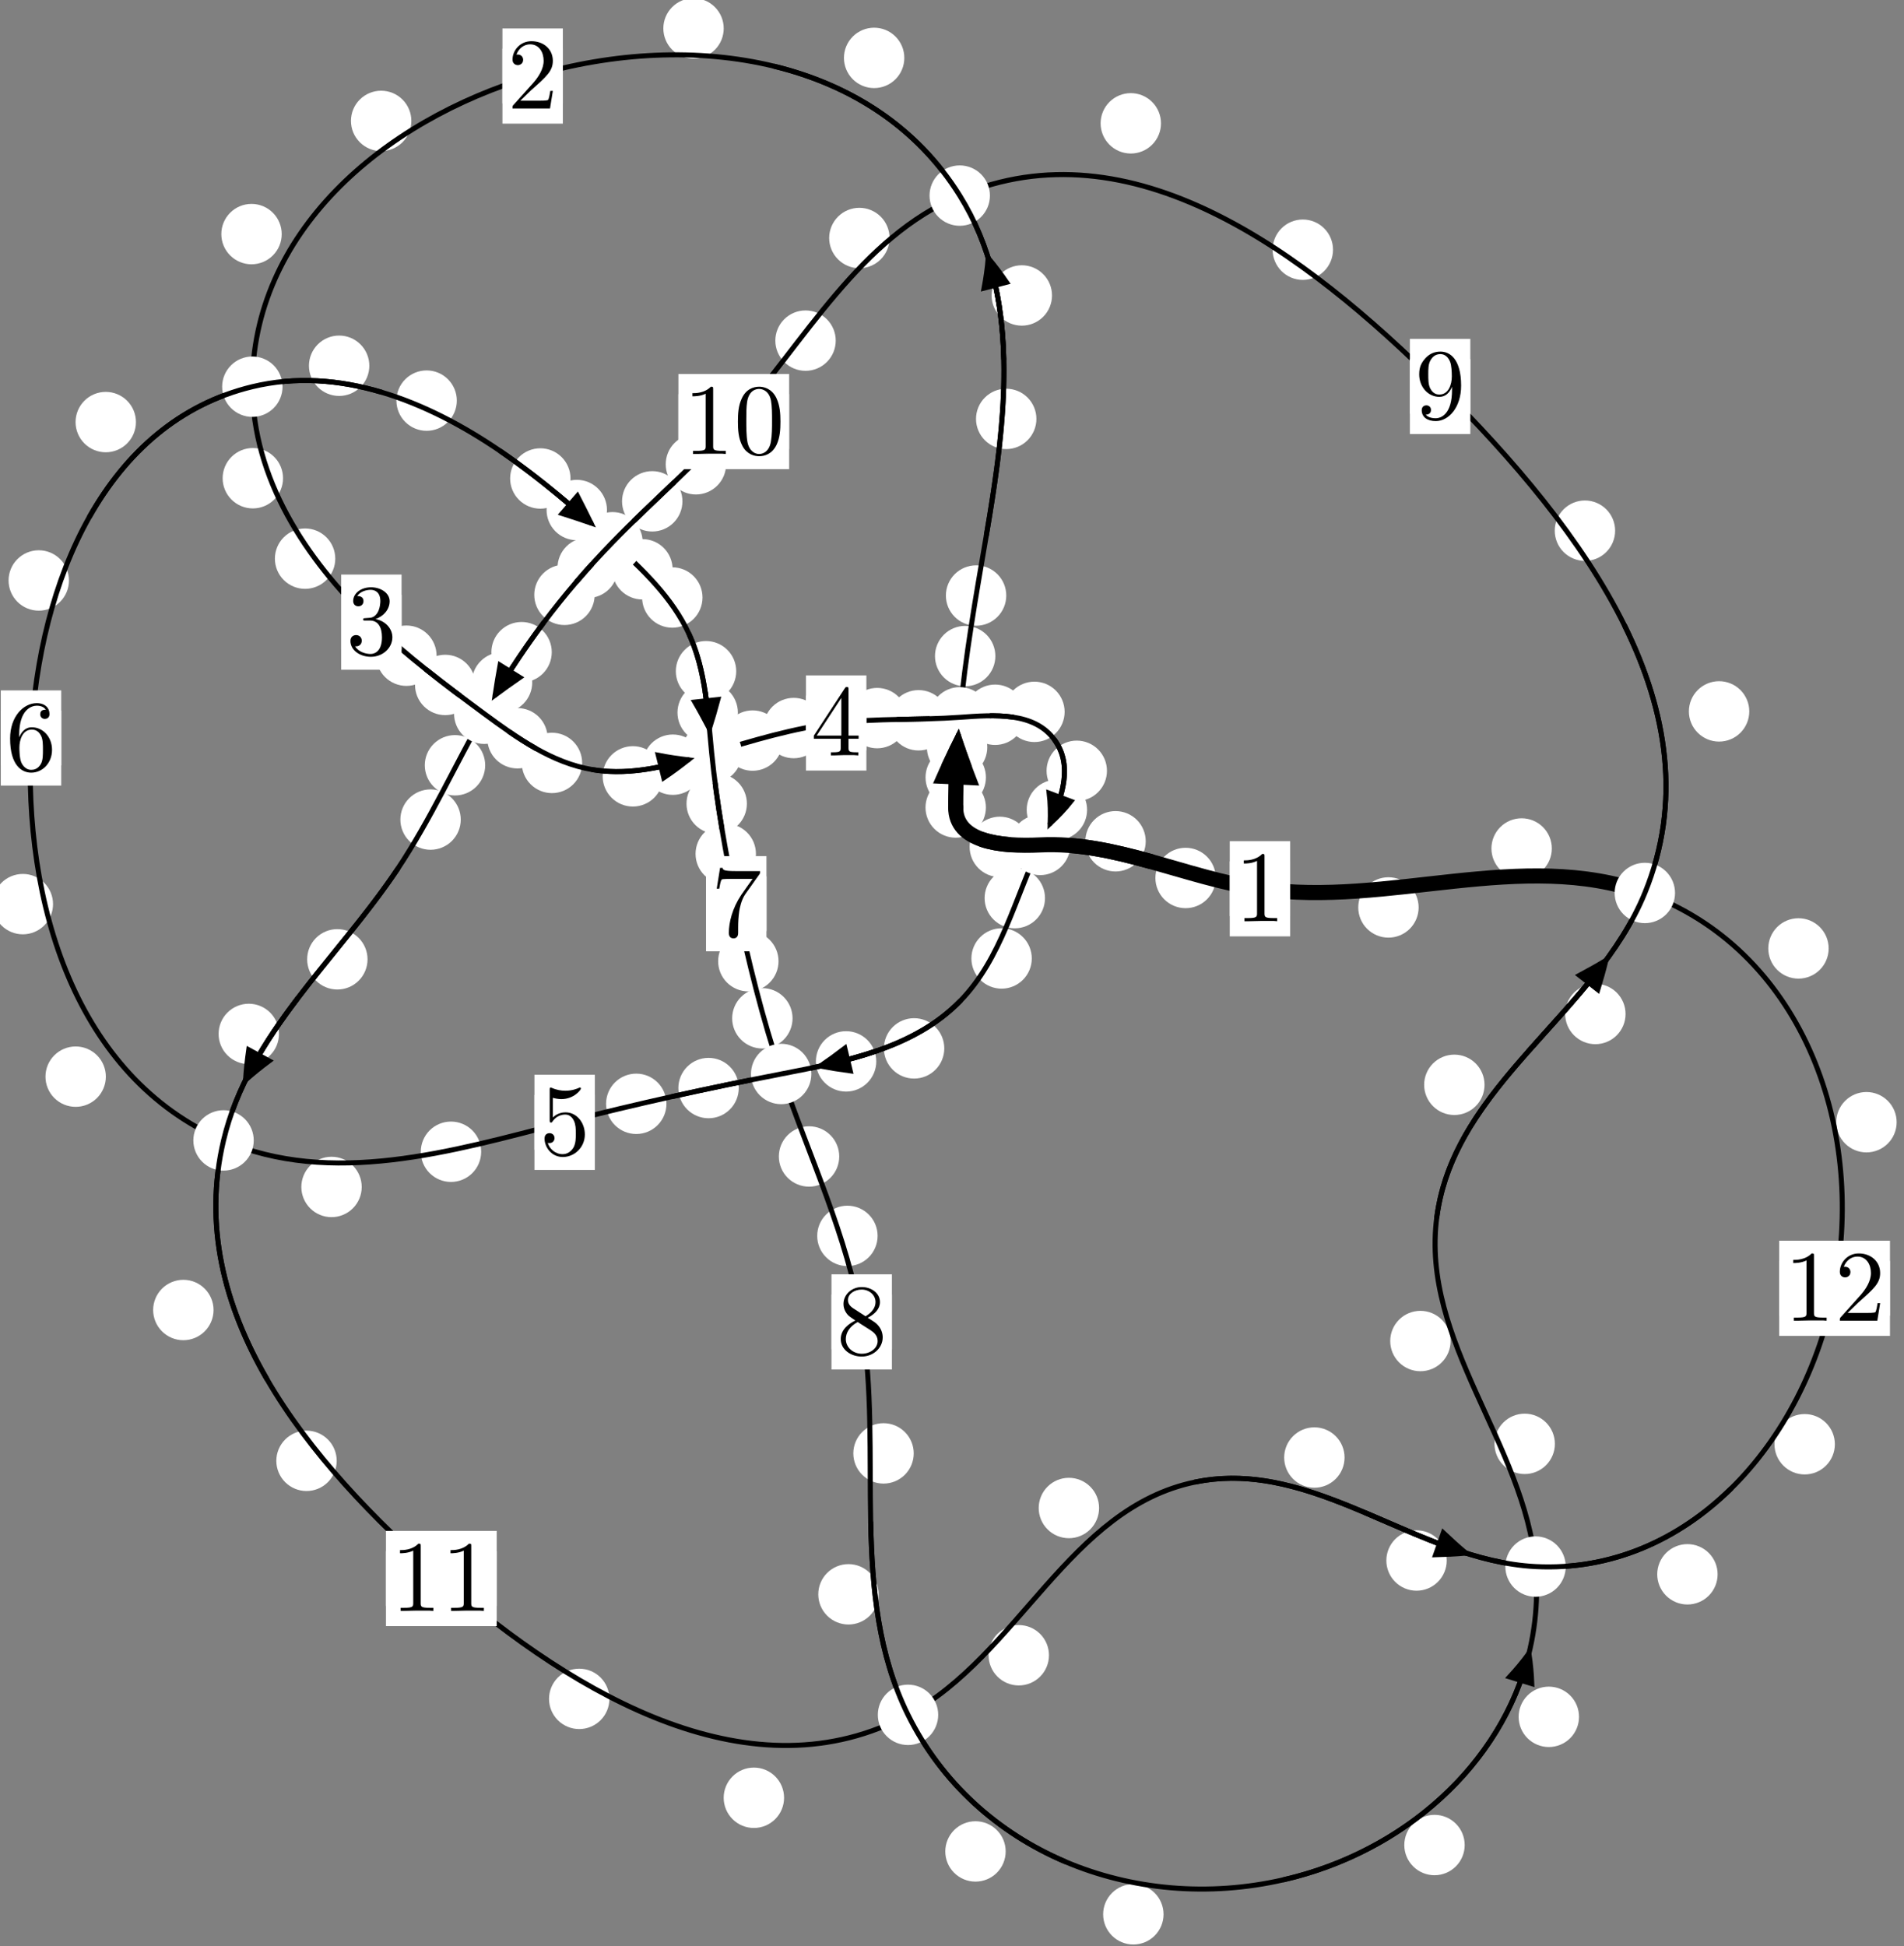 <?xml version="1.0"?>
<!-- Created by MetaPost 1.999 on 2021.07.05:2355 -->
<svg version="1.1" xmlns="http://www.w3.org/2000/svg" xmlns:xlink="http://www.w3.org/1999/xlink" width="188.468" height="192.642" viewBox="0 0 188.468 192.642">
<rect x="0" y="0" width="188.468" height="192.642" fill="#808080" stroke="none"/>
<!-- Original BoundingBox: -95.727478 -121.466568 92.740814 71.175766 -->
  <defs>
    <g transform="scale(0.01,0.01)" id="GLYPHcmr10_48">
      <path style="fill-rule: evenodd;" d="M460 -320C460 -400,455 -480,420 -554C374 -650,292 -666,250 -666C190 -666,117 -640,76 -547C44 -478,39 -400,39 -320C39 -245,43 -155,84 -79C127 2,200 22,249 22C303 22,379 1,423 -94C455 -163,460 -241,460 -320M249 -0C210 -0,151 -25,133 -121C122 -181,122 -273,122 -332C122 -396,122 -462,130 -516C149 -635,224 -644,249 -644C282 -644,348 -626,367 -527C377 -471,377 -395,377 -332C377 -257,377 -189,366 -125C351 -30,294 -0,249 -0"></path>
    </g>
    <g transform="scale(0.01,0.01)" id="GLYPHcmr10_49">
      <path style="fill-rule: evenodd;" d="M294 -640C294 -664,294 -666,271 -666C209 -602,121 -602,89 -602L89 -571C109 -571,168 -571,220 -597L220 -79C220 -43,217 -31,127 -31L95 -31L95 -0L257 -0L130 -3L217 -3L257 -3L297 -3L384 -3L419 -0L419 -31L387 -31C297 -31,294 -42,294 -79"></path>
    </g>
    <g transform="scale(0.01,0.01)" id="GLYPHcmr10_50">
      <path style="fill-rule: evenodd;" d="M127 -77L233 -180C389 -318,449 -372,449 -472C449 -586,359 -666,237 -666C124 -666,50 -574,50 -485C50 -429,100 -429,103 -429C120 -429,155 -441,155 -482C155 -508,137 -534,102 -534C94 -534,92 -534,89 -533C112 -598,166 -635,224 -635C315 -635,358 -554,358 -472C358 -392,308 -313,253 -251L61 -37C50 -26,50 -24,50 -0L421 -0L449 -174L424 -174C419 -144,412 -100,402 -85C395 -77,329 -77,307 -77"></path>
    </g>
    <g transform="scale(0.01,0.01)" id="GLYPHcmr10_51">
      <path style="fill-rule: evenodd;" d="M290 -352C372 -379,430 -449,430 -528C430 -610,342 -666,246 -666C145 -666,69 -606,69 -530C69 -497,91 -478,120 -478C151 -478,171 -500,171 -529C171 -579,124 -579,109 -579C140 -628,206 -641,242 -641C283 -641,338 -619,338 -529C338 -517,336 -459,310 -415C280 -367,246 -364,221 -363C213 -362,189 -360,182 -360C174 -359,167 -358,167 -348C167 -337,174 -337,191 -337L235 -337C317 -337,354 -269,354 -171C354 -35,285 -6,241 -6C198 -6,123 -23,88 -82C123 -77,154 -99,154 -137C154 -173,127 -193,98 -193C74 -193,42 -179,42 -135C42 -44,135 22,244 22C366 22,457 -69,457 -171C457 -253,394 -331,290 -352"></path>
    </g>
    <g transform="scale(0.01,0.01)" id="GLYPHcmr10_52">
      <path style="fill-rule: evenodd;" d="M294 -165L294 -78C294 -42,292 -31,218 -31L197 -31L197 -0L332 -0L238 -3L290 -3L332 -3L374 -3L427 -3L468 -0L468 -31L447 -31C373 -31,371 -42,371 -78L371 -165L471 -165L471 -196L371 -196L371 -651C371 -671,371 -677,355 -677C346 -677,343 -677,335 -665L28 -196L28 -165M300 -196L56 -196L300 -569"></path>
    </g>
    <g transform="scale(0.01,0.01)" id="GLYPHcmr10_53">
      <path style="fill-rule: evenodd;" d="M449 -201C449 -320,367 -420,259 -420C211 -420,168 -404,132 -369L132 -564C152 -558,185 -551,217 -551C340 -551,410 -642,410 -655C410 -661,407 -666,400 -666C399 -666,397 -666,392 -663C372 -654,323 -634,256 -634C216 -634,170 -641,123 -662C115 -665,113 -665,111 -665C101 -665,101 -657,101 -641L101 -345C101 -327,101 -319,115 -319C122 -319,124 -322,128 -328C139 -344,176 -398,257 -398C309 -398,334 -352,342 -334C358 -297,360 -258,360 -208C360 -173,360 -113,336 -71C312 -32,275 -6,229 -6C156 -6,99 -59,82 -118C85 -117,88 -116,99 -116C132 -116,149 -141,149 -165C149 -189,132 -214,99 -214C85 -214,50 -207,50 -161C50 -75,119 22,231 22C347 22,449 -74,449 -201"></path>
    </g>
    <g transform="scale(0.01,0.01)" id="GLYPHcmr10_54">
      <path style="fill-rule: evenodd;" d="M132 -328L132 -352C132 -605,256 -641,307 -641C331 -641,373 -635,395 -601C380 -601,340 -601,340 -556C340 -525,364 -510,386 -510C402 -510,432 -519,432 -558C432 -618,388 -666,305 -666C177 -666,42 -537,42 -316C42 -49,158 22,251 22C362 22,457 -72,457 -204C457 -331,368 -427,257 -427C189 -427,152 -376,132 -328M251 -6C188 -6,158 -66,152 -81C134 -128,134 -208,134 -226C134 -304,166 -404,256 -404C272 -404,318 -404,349 -342C367 -305,367 -254,367 -205C367 -157,367 -107,350 -71C320 -11,274 -6,251 -6"></path>
    </g>
    <g transform="scale(0.01,0.01)" id="GLYPHcmr10_55">
      <path style="fill-rule: evenodd;" d="M476 -609C485 -621,485 -623,485 -644L242 -644C120 -644,118 -657,114 -676L89 -676L56 -470L81 -470C84 -486,93 -549,106 -561C113 -567,191 -567,204 -567L411 -567C400 -551,321 -442,299 -409C209 -274,176 -135,176 -33C176 -23,176 22,222 22C268 22,268 -23,268 -33L268 -84C268 -139,271 -194,279 -248C283 -271,297 -357,341 -419"></path>
    </g>
    <g transform="scale(0.01,0.01)" id="GLYPHcmr10_56">
      <path style="fill-rule: evenodd;" d="M163 -457C117 -487,113 -521,113 -538C113 -599,178 -641,249 -641C322 -641,386 -589,386 -517C386 -460,347 -412,287 -377M309 -362C381 -399,430 -451,430 -517C430 -609,341 -666,250 -666C150 -666,69 -592,69 -499C69 -481,71 -436,113 -389C124 -377,161 -352,186 -335C128 -306,42 -250,42 -151C42 -45,144 22,249 22C362 22,457 -61,457 -168C457 -204,446 -249,408 -291C389 -312,373 -322,309 -362M209 -320L332 -242C360 -223,407 -193,407 -132C407 -58,332 -6,250 -6C164 -6,92 -68,92 -151C92 -209,124 -273,209 -320"></path>
    </g>
    <g transform="scale(0.01,0.01)" id="GLYPHcmr10_57">
      <path style="fill-rule: evenodd;" d="M367 -318L367 -286C367 -52,263 -6,205 -6C188 -6,134 -8,107 -42C151 -42,159 -71,159 -88C159 -119,135 -134,113 -134C97 -134,67 -125,67 -86C67 -19,121 22,206 22C335 22,457 -114,457 -329C457 -598,342 -666,253 -666C198 -666,149 -648,106 -603C65 -558,42 -516,42 -441C42 -316,130 -218,242 -218C303 -218,344 -260,367 -318M243 -241C227 -241,181 -241,150 -304C132 -341,132 -391,132 -440C132 -494,132 -541,153 -578C180 -628,218 -641,253 -641C299 -641,332 -607,349 -562C361 -530,365 -467,365 -421C365 -338,331 -241,243 -241"></path>
    </g>
  </defs>
  <path d="M97.592 76.947C97.592 76.154,97.277 75.394,96.717 74.834C96.156 74.273,95.396 73.958,94.603 73.958C93.811 73.958,93.05 74.273,92.49 74.834C91.929 75.394,91.615 76.154,91.615 76.947C91.615 77.74,91.929 78.5,92.49 79.06C93.05 79.621,93.811 79.936,94.603 79.936C95.396 79.936,96.156 79.621,96.717 79.06C97.277 78.5,97.592 77.74,97.592 76.947Z" style="fill: rgb(100%,100%,100%);stroke: none;"></path>
  <path d="M97.59 79.927C97.59 79.134,97.275 78.374,96.714 77.814C96.154 77.253,95.394 76.938,94.601 76.938C93.808 76.938,93.048 77.253,92.488 77.814C91.927 78.374,91.612 79.134,91.612 79.927C91.612 80.72,91.927 81.48,92.488 82.04C93.048 82.601,93.808 82.916,94.601 82.916C95.394 82.916,96.154 82.601,96.714 82.04C97.275 81.48,97.59 80.72,97.59 79.927Z" style="fill: rgb(100%,100%,100%);stroke: none;"></path>
  <path d="M98.527 64.94C98.527 64.147,98.212 63.387,97.652 62.826C97.091 62.266,96.331 61.951,95.538 61.951C94.746 61.951,93.985 62.266,93.425 62.826C92.864 63.387,92.549 64.147,92.549 64.94C92.549 65.732,92.864 66.492,93.425 67.053C93.985 67.613,94.746 67.928,95.538 67.928C96.331 67.928,97.091 67.613,97.652 67.053C98.212 66.492,98.527 65.732,98.527 64.94Z" style="fill: rgb(100%,100%,100%);stroke: none;"></path>
  <path d="M97.725 73.968C97.725 73.176,97.41 72.416,96.85 71.855C96.289 71.295,95.529 70.98,94.736 70.98C93.944 70.98,93.184 71.295,92.623 71.855C92.063 72.416,91.748 73.176,91.748 73.968C91.748 74.761,92.063 75.521,92.623 76.082C93.184 76.642,93.944 76.957,94.736 76.957C95.529 76.957,96.289 76.642,96.85 76.082C97.41 75.521,97.725 74.761,97.725 73.968Z" style="fill: rgb(100%,100%,100%);stroke: none;"></path>
  <path d="M102.589 41.463C102.589 40.671,102.274 39.91,101.713 39.35C101.153 38.79,100.393 38.475,99.6 38.475C98.807 38.475,98.047 38.79,97.487 39.35C96.926 39.91,96.611 40.671,96.611 41.463C96.611 42.256,96.926 43.016,97.487 43.577C98.047 44.137,98.807 44.452,99.6 44.452C100.393 44.452,101.153 44.137,101.713 43.577C102.274 43.016,102.589 42.256,102.589 41.463Z" style="fill: rgb(100%,100%,100%);stroke: none;"></path>
  <path d="M99.606 58.946C99.606 58.153,99.291 57.393,98.731 56.833C98.17 56.272,97.41 55.957,96.618 55.957C95.825 55.957,95.065 56.272,94.504 56.833C93.944 57.393,93.629 58.153,93.629 58.946C93.629 59.739,93.944 60.499,94.504 61.059C95.065 61.62,95.825 61.935,96.618 61.935C97.41 61.935,98.17 61.62,98.731 61.059C99.291 60.499,99.606 59.739,99.606 58.946Z" style="fill: rgb(100%,100%,100%);stroke: none;"></path>
  <path d="M89.515 5.73C89.515 4.938,89.2 4.177,88.64 3.617C88.079 3.056,87.319 2.741,86.526 2.741C85.734 2.741,84.973 3.056,84.413 3.617C83.853 4.177,83.538 4.938,83.538 5.73C83.538 6.523,83.853 7.283,84.413 7.844C84.973 8.404,85.734 8.719,86.526 8.719C87.319 8.719,88.079 8.404,88.64 7.844C89.2 7.283,89.515 6.523,89.515 5.73Z" style="fill: rgb(100%,100%,100%);stroke: none;"></path>
  <path d="M104.134 29.245C104.134 28.452,103.819 27.692,103.258 27.132C102.698 26.571,101.938 26.256,101.145 26.256C100.352 26.256,99.592 26.571,99.032 27.132C98.471 27.692,98.156 28.452,98.156 29.245C98.156 30.038,98.471 30.798,99.032 31.358C99.592 31.919,100.352 32.234,101.145 32.234C101.938 32.234,102.698 31.919,103.258 31.358C103.819 30.798,104.134 30.038,104.134 29.245Z" style="fill: rgb(100%,100%,100%);stroke: none;"></path>
  <path d="M40.717 11.967C40.717 11.174,40.402 10.414,39.841 9.853C39.281 9.293,38.521 8.978,37.728 8.978C36.935 8.978,36.175 9.293,35.615 9.853C35.054 10.414,34.739 11.174,34.739 11.967C34.739 12.759,35.054 13.519,35.615 14.08C36.175 14.64,36.935 14.955,37.728 14.955C38.521 14.955,39.281 14.64,39.841 14.08C40.402 13.519,40.717 12.759,40.717 11.967Z" style="fill: rgb(100%,100%,100%);stroke: none;"></path>
  <path d="M71.638 2.813C71.638 2.02,71.323 1.26,70.763 0.7C70.202 0.139,69.442 -0.176,68.649 -0.176C67.857 -0.176,67.097 0.139,66.536 0.7C65.976 1.26,65.661 2.02,65.661 2.813C65.661 3.606,65.976 4.366,66.536 4.926C67.097 5.487,67.857 5.802,68.649 5.802C69.442 5.802,70.202 5.487,70.763 4.926C71.323 4.366,71.638 3.606,71.638 2.813Z" style="fill: rgb(100%,100%,100%);stroke: none;"></path>
  <path d="M28.016 47.334C28.016 46.542,27.701 45.781,27.14 45.221C26.58 44.66,25.82 44.345,25.027 44.345C24.234 44.345,23.474 44.66,22.914 45.221C22.353 45.781,22.038 46.542,22.038 47.334C22.038 48.127,22.353 48.887,22.914 49.448C23.474 50.008,24.234 50.323,25.027 50.323C25.82 50.323,26.58 50.008,27.14 49.448C27.701 48.887,28.016 48.127,28.016 47.334Z" style="fill: rgb(100%,100%,100%);stroke: none;"></path>
  <path d="M27.885 23.171C27.885 22.378,27.57 21.618,27.01 21.058C26.449 20.497,25.689 20.182,24.896 20.182C24.104 20.182,23.344 20.497,22.783 21.058C22.223 21.618,21.908 22.378,21.908 23.171C21.908 23.964,22.223 24.724,22.783 25.284C23.344 25.845,24.104 26.16,24.896 26.16C25.689 26.16,26.449 25.845,27.01 25.284C27.57 24.724,27.885 23.964,27.885 23.171Z" style="fill: rgb(100%,100%,100%);stroke: none;"></path>
  <path d="M43.216 64.902C43.216 64.109,42.902 63.349,42.341 62.789C41.781 62.228,41.02 61.913,40.228 61.913C39.435 61.913,38.675 62.228,38.114 62.789C37.554 63.349,37.239 64.109,37.239 64.902C37.239 65.695,37.554 66.455,38.114 67.015C38.675 67.576,39.435 67.891,40.228 67.891C41.02 67.891,41.781 67.576,42.341 67.015C42.902 66.455,43.216 65.695,43.216 64.902Z" style="fill: rgb(100%,100%,100%);stroke: none;"></path>
  <path d="M33.187 55.296C33.187 54.503,32.872 53.743,32.312 53.183C31.751 52.622,30.991 52.307,30.199 52.307C29.406 52.307,28.646 52.622,28.085 53.183C27.525 53.743,27.21 54.503,27.21 55.296C27.21 56.089,27.525 56.849,28.085 57.409C28.646 57.97,29.406 58.285,30.199 58.285C30.991 58.285,31.751 57.97,32.312 57.409C32.872 56.849,33.187 56.089,33.187 55.296Z" style="fill: rgb(100%,100%,100%);stroke: none;"></path>
  <path d="M54.21 73.073C54.21 72.28,53.895 71.52,53.335 70.959C52.774 70.399,52.014 70.084,51.221 70.084C50.429 70.084,49.669 70.399,49.108 70.959C48.548 71.52,48.233 72.28,48.233 73.073C48.233 73.865,48.548 74.625,49.108 75.186C49.669 75.746,50.429 76.061,51.221 76.061C52.014 76.061,52.774 75.746,53.335 75.186C53.895 74.625,54.21 73.865,54.21 73.073Z" style="fill: rgb(100%,100%,100%);stroke: none;"></path>
  <path d="M47.059 67.796C47.059 67.003,46.744 66.243,46.183 65.682C45.623 65.122,44.863 64.807,44.07 64.807C43.277 64.807,42.517 65.122,41.957 65.682C41.396 66.243,41.081 67.003,41.081 67.796C41.081 68.588,41.396 69.349,41.957 69.909C42.517 70.47,43.277 70.784,44.07 70.784C44.863 70.784,45.623 70.47,46.183 69.909C46.744 69.349,47.059 68.588,47.059 67.796Z" style="fill: rgb(100%,100%,100%);stroke: none;"></path>
  <path d="M65.634 76.843C65.634 76.051,65.32 75.291,64.759 74.73C64.199 74.17,63.438 73.855,62.646 73.855C61.853 73.855,61.093 74.17,60.532 74.73C59.972 75.291,59.657 76.051,59.657 76.843C59.657 77.636,59.972 78.396,60.532 78.957C61.093 79.517,61.853 79.832,62.646 79.832C63.438 79.832,64.199 79.517,64.759 78.957C65.32 78.396,65.634 77.636,65.634 76.843Z" style="fill: rgb(100%,100%,100%);stroke: none;"></path>
  <path d="M57.625 75.513C57.625 74.72,57.31 73.96,56.749 73.4C56.189 72.839,55.429 72.524,54.636 72.524C53.843 72.524,53.083 72.839,52.523 73.4C51.962 73.96,51.647 74.72,51.647 75.513C51.647 76.306,51.962 77.066,52.523 77.626C53.083 78.187,53.843 78.502,54.636 78.502C55.429 78.502,56.189 78.187,56.749 77.626C57.31 77.066,57.625 76.306,57.625 75.513Z" style="fill: rgb(100%,100%,100%);stroke: none;"></path>
  <path d="M77.486 73.302C77.486 72.51,77.171 71.75,76.611 71.189C76.05 70.629,75.29 70.314,74.497 70.314C73.705 70.314,72.945 70.629,72.384 71.189C71.824 71.75,71.509 72.51,71.509 73.302C71.509 74.095,71.824 74.855,72.384 75.416C72.945 75.976,73.705 76.291,74.497 76.291C75.29 76.291,76.05 75.976,76.611 75.416C77.171 74.855,77.486 74.095,77.486 73.302Z" style="fill: rgb(100%,100%,100%);stroke: none;"></path>
  <path d="M69.59 75.689C69.59 74.896,69.275 74.136,68.715 73.575C68.154 73.015,67.394 72.7,66.601 72.7C65.809 72.7,65.049 73.015,64.488 73.575C63.928 74.136,63.613 74.896,63.613 75.689C63.613 76.481,63.928 77.242,64.488 77.802C65.049 78.363,65.809 78.677,66.601 78.677C67.394 78.677,68.154 78.363,68.715 77.802C69.275 77.242,69.59 76.481,69.59 75.689Z" style="fill: rgb(100%,100%,100%);stroke: none;"></path>
  <path d="M89.814 71.078C89.814 70.285,89.499 69.525,88.939 68.964C88.378 68.404,87.618 68.089,86.826 68.089C86.033 68.089,85.273 68.404,84.712 68.964C84.152 69.525,83.837 70.285,83.837 71.078C83.837 71.87,84.152 72.631,84.712 73.191C85.273 73.752,86.033 74.067,86.826 74.067C87.618 74.067,88.378 73.752,88.939 73.191C89.499 72.631,89.814 71.87,89.814 71.078Z" style="fill: rgb(100%,100%,100%);stroke: none;"></path>
  <path d="M81.552 72.062C81.552 71.27,81.237 70.509,80.677 69.949C80.116 69.388,79.356 69.074,78.564 69.074C77.771 69.074,77.011 69.388,76.45 69.949C75.89 70.509,75.575 71.27,75.575 72.062C75.575 72.855,75.89 73.615,76.45 74.176C77.011 74.736,77.771 75.051,78.564 75.051C79.356 75.051,80.116 74.736,80.677 74.176C81.237 73.615,81.552 72.855,81.552 72.062Z" style="fill: rgb(100%,100%,100%);stroke: none;"></path>
  <path d="M101.489 70.747C101.489 69.954,101.174 69.194,100.614 68.634C100.053 68.073,99.293 67.758,98.501 67.758C97.708 67.758,96.948 68.073,96.387 68.634C95.827 69.194,95.512 69.954,95.512 70.747C95.512 71.54,95.827 72.3,96.387 72.86C96.948 73.421,97.708 73.736,98.501 73.736C99.293 73.736,100.053 73.421,100.614 72.86C101.174 72.3,101.489 71.54,101.489 70.747Z" style="fill: rgb(100%,100%,100%);stroke: none;"></path>
  <path d="M93.916 71.294C93.916 70.502,93.601 69.741,93.04 69.181C92.48 68.62,91.72 68.305,90.927 68.305C90.134 68.305,89.374 68.62,88.814 69.181C88.253 69.741,87.938 70.502,87.938 71.294C87.938 72.087,88.253 72.847,88.814 73.408C89.374 73.968,90.134 74.283,90.927 74.283C91.72 74.283,92.48 73.968,93.04 73.408C93.601 72.847,93.916 72.087,93.916 71.294Z" style="fill: rgb(100%,100%,100%);stroke: none;"></path>
  <path d="M109.573 76.294C109.573 75.501,109.258 74.741,108.697 74.18C108.137 73.62,107.377 73.305,106.584 73.305C105.791 73.305,105.031 73.62,104.471 74.18C103.91 74.741,103.595 75.501,103.595 76.294C103.595 77.086,103.91 77.847,104.471 78.407C105.031 78.968,105.791 79.283,106.584 79.283C107.377 79.283,108.137 78.968,108.697 78.407C109.258 77.847,109.573 77.086,109.573 76.294Z" style="fill: rgb(100%,100%,100%);stroke: none;"></path>
  <path d="M105.383 70.459C105.383 69.666,105.068 68.906,104.507 68.345C103.947 67.785,103.187 67.47,102.394 67.47C101.601 67.47,100.841 67.785,100.281 68.345C99.72 68.906,99.405 69.666,99.405 70.459C99.405 71.251,99.72 72.012,100.281 72.572C100.841 73.133,101.601 73.448,102.394 73.448C103.187 73.448,103.947 73.133,104.507 72.572C105.068 72.012,105.383 71.251,105.383 70.459Z" style="fill: rgb(100%,100%,100%);stroke: none;"></path>
  <path d="M103.44 88.895C103.44 88.102,103.125 87.342,102.565 86.782C102.004 86.221,101.244 85.906,100.451 85.906C99.659 85.906,98.899 86.221,98.338 86.782C97.778 87.342,97.463 88.102,97.463 88.895C97.463 89.688,97.778 90.448,98.338 91.008C98.899 91.569,99.659 91.884,100.451 91.884C101.244 91.884,102.004 91.569,102.565 91.008C103.125 90.448,103.44 89.688,103.44 88.895Z" style="fill: rgb(100%,100%,100%);stroke: none;"></path>
  <path d="M107.606 80.155C107.606 79.363,107.291 78.602,106.731 78.042C106.17 77.481,105.41 77.166,104.617 77.166C103.825 77.166,103.064 77.481,102.504 78.042C101.943 78.602,101.628 79.363,101.628 80.155C101.628 80.948,101.943 81.708,102.504 82.269C103.064 82.829,103.825 83.144,104.617 83.144C105.41 83.144,106.17 82.829,106.731 82.269C107.291 81.708,107.606 80.948,107.606 80.155Z" style="fill: rgb(100%,100%,100%);stroke: none;"></path>
  <path d="M93.471 103.768C93.471 102.976,93.156 102.215,92.595 101.655C92.035 101.095,91.275 100.78,90.482 100.78C89.689 100.78,88.929 101.095,88.369 101.655C87.808 102.215,87.493 102.976,87.493 103.768C87.493 104.561,87.808 105.321,88.369 105.882C88.929 106.442,89.689 106.757,90.482 106.757C91.275 106.757,92.035 106.442,92.595 105.882C93.156 105.321,93.471 104.561,93.471 103.768Z" style="fill: rgb(100%,100%,100%);stroke: none;"></path>
  <path d="M102.132 94.868C102.132 94.075,101.817 93.315,101.256 92.755C100.696 92.194,99.936 91.879,99.143 91.879C98.35 91.879,97.59 92.194,97.03 92.755C96.469 93.315,96.154 94.075,96.154 94.868C96.154 95.661,96.469 96.421,97.03 96.981C97.59 97.542,98.35 97.857,99.143 97.857C99.936 97.857,100.696 97.542,101.256 96.981C101.817 96.421,102.132 95.661,102.132 94.868Z" style="fill: rgb(100%,100%,100%);stroke: none;"></path>
  <path d="M73.125 107.696C73.125 106.903,72.81 106.143,72.25 105.582C71.689 105.022,70.929 104.707,70.136 104.707C69.344 104.707,68.584 105.022,68.023 105.582C67.463 106.143,67.148 106.903,67.148 107.696C67.148 108.488,67.463 109.249,68.023 109.809C68.584 110.369,69.344 110.684,70.136 110.684C70.929 110.684,71.689 110.369,72.25 109.809C72.81 109.249,73.125 108.488,73.125 107.696Z" style="fill: rgb(100%,100%,100%);stroke: none;"></path>
  <path d="M86.739 105.056C86.739 104.263,86.424 103.503,85.863 102.942C85.303 102.382,84.543 102.067,83.75 102.067C82.957 102.067,82.197 102.382,81.637 102.942C81.076 103.503,80.761 104.263,80.761 105.056C80.761 105.848,81.076 106.609,81.637 107.169C82.197 107.73,82.957 108.045,83.75 108.045C84.543 108.045,85.303 107.73,85.863 107.169C86.424 106.609,86.739 105.848,86.739 105.056Z" style="fill: rgb(100%,100%,100%);stroke: none;"></path>
  <path d="M47.629 114.001C47.629 113.208,47.314 112.448,46.754 111.887C46.193 111.327,45.433 111.012,44.64 111.012C43.848 111.012,43.087 111.327,42.527 111.887C41.967 112.448,41.652 113.208,41.652 114.001C41.652 114.793,41.967 115.554,42.527 116.114C43.087 116.674,43.848 116.989,44.64 116.989C45.433 116.989,46.193 116.674,46.754 116.114C47.314 115.554,47.629 114.793,47.629 114.001Z" style="fill: rgb(100%,100%,100%);stroke: none;"></path>
  <path d="M65.969 109.256C65.969 108.463,65.654 107.703,65.094 107.142C64.533 106.582,63.773 106.267,62.981 106.267C62.188 106.267,61.428 106.582,60.867 107.142C60.307 107.703,59.992 108.463,59.992 109.256C59.992 110.048,60.307 110.808,60.867 111.369C61.428 111.929,62.188 112.244,62.981 112.244C63.773 112.244,64.533 111.929,65.094 111.369C65.654 110.808,65.969 110.048,65.969 109.256Z" style="fill: rgb(100%,100%,100%);stroke: none;"></path>
  <path d="M10.478 106.568C10.478 105.775,10.163 105.015,9.603 104.454C9.042 103.894,8.282 103.579,7.49 103.579C6.697 103.579,5.937 103.894,5.376 104.454C4.816 105.015,4.501 105.775,4.501 106.568C4.501 107.36,4.816 108.12,5.376 108.681C5.937 109.241,6.697 109.556,7.49 109.556C8.282 109.556,9.042 109.241,9.603 108.681C10.163 108.12,10.478 107.36,10.478 106.568Z" style="fill: rgb(100%,100%,100%);stroke: none;"></path>
  <path d="M35.805 117.485C35.805 116.692,35.49 115.932,34.93 115.372C34.369 114.811,33.609 114.496,32.817 114.496C32.024 114.496,31.264 114.811,30.703 115.372C30.143 115.932,29.828 116.692,29.828 117.485C29.828 118.278,30.143 119.038,30.703 119.598C31.264 120.159,32.024 120.474,32.817 120.474C33.609 120.474,34.369 120.159,34.93 119.598C35.49 119.038,35.805 118.278,35.805 117.485Z" style="fill: rgb(100%,100%,100%);stroke: none;"></path>
  <path d="M6.826 57.454C6.826 56.662,6.511 55.901,5.951 55.341C5.39 54.78,4.63 54.465,3.838 54.465C3.045 54.465,2.285 54.78,1.724 55.341C1.164 55.901,0.849 56.662,0.849 57.454C0.849 58.247,1.164 59.007,1.724 59.568C2.285 60.128,3.045 60.443,3.838 60.443C4.63 60.443,5.39 60.128,5.951 59.568C6.511 59.007,6.826 58.247,6.826 57.454Z" style="fill: rgb(100%,100%,100%);stroke: none;"></path>
  <path d="M5.25 89.491C5.25 88.698,4.935 87.938,4.375 87.377C3.814 86.817,3.054 86.502,2.261 86.502C1.469 86.502,0.708 86.817,0.148 87.377C-0.413 87.938,-0.727 88.698,-0.727 89.491C-0.727 90.283,-0.413 91.044,0.148 91.604C0.708 92.165,1.469 92.479,2.261 92.479C3.054 92.479,3.814 92.165,4.375 91.604C4.935 91.044,5.25 90.283,5.25 89.491Z" style="fill: rgb(100%,100%,100%);stroke: none;"></path>
  <path d="M36.558 36.202C36.558 35.409,36.243 34.649,35.683 34.089C35.122 33.528,34.362 33.213,33.569 33.213C32.777 33.213,32.016 33.528,31.456 34.089C30.896 34.649,30.581 35.409,30.581 36.202C30.581 36.995,30.896 37.755,31.456 38.315C32.016 38.876,32.777 39.191,33.569 39.191C34.362 39.191,35.122 38.876,35.683 38.315C36.243 37.755,36.558 36.995,36.558 36.202Z" style="fill: rgb(100%,100%,100%);stroke: none;"></path>
  <path d="M13.457 41.778C13.457 40.985,13.142 40.225,12.582 39.664C12.021 39.104,11.261 38.789,10.468 38.789C9.676 38.789,8.916 39.104,8.355 39.664C7.795 40.225,7.48 40.985,7.48 41.778C7.48 42.57,7.795 43.331,8.355 43.891C8.916 44.452,9.676 44.767,10.468 44.767C11.261 44.767,12.021 44.452,12.582 43.891C13.142 43.331,13.457 42.57,13.457 41.778Z" style="fill: rgb(100%,100%,100%);stroke: none;"></path>
  <path d="M56.473 47.36C56.473 46.567,56.158 45.807,55.597 45.247C55.037 44.686,54.277 44.371,53.484 44.371C52.691 44.371,51.931 44.686,51.371 45.247C50.81 45.807,50.495 46.567,50.495 47.36C50.495 48.153,50.81 48.913,51.371 49.473C51.931 50.034,52.691 50.349,53.484 50.349C54.277 50.349,55.037 50.034,55.597 49.473C56.158 48.913,56.473 48.153,56.473 47.36Z" style="fill: rgb(100%,100%,100%);stroke: none;"></path>
  <path d="M45.218 39.653C45.218 38.86,44.903 38.1,44.342 37.539C43.782 36.979,43.022 36.664,42.229 36.664C41.436 36.664,40.676 36.979,40.116 37.539C39.555 38.1,39.24 38.86,39.24 39.653C39.24 40.445,39.555 41.206,40.116 41.766C40.676 42.327,41.436 42.642,42.229 42.642C43.022 42.642,43.782 42.327,44.342 41.766C44.903 41.206,45.218 40.445,45.218 39.653Z" style="fill: rgb(100%,100%,100%);stroke: none;"></path>
  <path d="M66.579 56.349C66.579 55.556,66.264 54.796,65.703 54.235C65.143 53.675,64.382 53.36,63.59 53.36C62.797 53.36,62.037 53.675,61.476 54.235C60.916 54.796,60.601 55.556,60.601 56.349C60.601 57.141,60.916 57.901,61.476 58.462C62.037 59.022,62.797 59.337,63.59 59.337C64.382 59.337,65.143 59.022,65.703 58.462C66.264 57.901,66.579 57.141,66.579 56.349Z" style="fill: rgb(100%,100%,100%);stroke: none;"></path>
  <path d="M60.082 50.481C60.082 49.689,59.767 48.928,59.206 48.368C58.646 47.807,57.886 47.493,57.093 47.493C56.3 47.493,55.54 47.807,54.98 48.368C54.419 48.928,54.104 49.689,54.104 50.481C54.104 51.274,54.419 52.034,54.98 52.595C55.54 53.155,56.3 53.47,57.093 53.47C57.886 53.47,58.646 53.155,59.206 52.595C59.767 52.034,60.082 51.274,60.082 50.481Z" style="fill: rgb(100%,100%,100%);stroke: none;"></path>
  <path d="M72.875 66.437C72.875 65.644,72.56 64.884,71.999 64.324C71.439 63.763,70.679 63.448,69.886 63.448C69.093 63.448,68.333 63.763,67.773 64.324C67.212 64.884,66.897 65.644,66.897 66.437C66.897 67.23,67.212 67.99,67.773 68.55C68.333 69.111,69.093 69.426,69.886 69.426C70.679 69.426,71.439 69.111,71.999 68.55C72.56 67.99,72.875 67.23,72.875 66.437Z" style="fill: rgb(100%,100%,100%);stroke: none;"></path>
  <path d="M69.538 59.141C69.538 58.348,69.223 57.588,68.662 57.028C68.102 56.467,67.342 56.152,66.549 56.152C65.756 56.152,64.996 56.467,64.436 57.028C63.875 57.588,63.56 58.348,63.56 59.141C63.56 59.934,63.875 60.694,64.436 61.254C64.996 61.815,65.756 62.13,66.549 62.13C67.342 62.13,68.102 61.815,68.662 61.254C69.223 60.694,69.538 59.934,69.538 59.141Z" style="fill: rgb(100%,100%,100%);stroke: none;"></path>
  <path d="M73.931 79.547C73.931 78.754,73.616 77.994,73.056 77.434C72.495 76.873,71.735 76.558,70.942 76.558C70.15 76.558,69.39 76.873,68.829 77.434C68.269 77.994,67.954 78.754,67.954 79.547C67.954 80.34,68.269 81.1,68.829 81.66C69.39 82.221,70.15 82.536,70.942 82.536C71.735 82.536,72.495 82.221,73.056 81.66C73.616 81.1,73.931 80.34,73.931 79.547Z" style="fill: rgb(100%,100%,100%);stroke: none;"></path>
  <path d="M73.038 70.532C73.038 69.739,72.723 68.979,72.163 68.418C71.602 67.858,70.842 67.543,70.049 67.543C69.257 67.543,68.496 67.858,67.936 68.418C67.376 68.979,67.061 69.739,67.061 70.532C67.061 71.324,67.376 72.084,67.936 72.645C68.496 73.205,69.257 73.52,70.049 73.52C70.842 73.52,71.602 73.205,72.163 72.645C72.723 72.084,73.038 71.324,73.038 70.532Z" style="fill: rgb(100%,100%,100%);stroke: none;"></path>
  <path d="M77.063 95.14C77.063 94.348,76.748 93.588,76.188 93.027C75.627 92.467,74.867 92.152,74.074 92.152C73.282 92.152,72.522 92.467,71.961 93.027C71.401 93.588,71.086 94.348,71.086 95.14C71.086 95.933,71.401 96.693,71.961 97.254C72.522 97.814,73.282 98.129,74.074 98.129C74.867 98.129,75.627 97.814,76.188 97.254C76.748 96.693,77.063 95.933,77.063 95.14Z" style="fill: rgb(100%,100%,100%);stroke: none;"></path>
  <path d="M74.827 84.515C74.827 83.723,74.512 82.962,73.952 82.402C73.391 81.841,72.631 81.527,71.838 81.527C71.046 81.527,70.285 81.841,69.725 82.402C69.164 82.962,68.85 83.723,68.85 84.515C68.85 85.308,69.164 86.068,69.725 86.629C70.285 87.189,71.046 87.504,71.838 87.504C72.631 87.504,73.391 87.189,73.952 86.629C74.512 86.068,74.827 85.308,74.827 84.515Z" style="fill: rgb(100%,100%,100%);stroke: none;"></path>
  <path d="M83.072 114.467C83.072 113.675,82.757 112.915,82.197 112.354C81.637 111.794,80.876 111.479,80.084 111.479C79.291 111.479,78.531 111.794,77.97 112.354C77.41 112.915,77.095 113.675,77.095 114.467C77.095 115.26,77.41 116.02,77.97 116.581C78.531 117.141,79.291 117.456,80.084 117.456C80.876 117.456,81.637 117.141,82.197 116.581C82.757 116.02,83.072 115.26,83.072 114.467Z" style="fill: rgb(100%,100%,100%);stroke: none;"></path>
  <path d="M78.452 100.793C78.452 100,78.137 99.24,77.576 98.68C77.016 98.119,76.256 97.804,75.463 97.804C74.67 97.804,73.91 98.119,73.35 98.68C72.789 99.24,72.474 100,72.474 100.793C72.474 101.586,72.789 102.346,73.35 102.906C73.91 103.467,74.67 103.782,75.463 103.782C76.256 103.782,77.016 103.467,77.576 102.906C78.137 102.346,78.452 101.586,78.452 100.793Z" style="fill: rgb(100%,100%,100%);stroke: none;"></path>
  <path d="M90.445 143.856C90.445 143.063,90.13 142.303,89.569 141.743C89.009 141.182,88.249 140.867,87.456 140.867C86.663 140.867,85.903 141.182,85.343 141.743C84.782 142.303,84.467 143.063,84.467 143.856C84.467 144.649,84.782 145.409,85.343 145.969C85.903 146.53,86.663 146.845,87.456 146.845C88.249 146.845,89.009 146.53,89.569 145.969C90.13 145.409,90.445 144.649,90.445 143.856Z" style="fill: rgb(100%,100%,100%);stroke: none;"></path>
  <path d="M86.87 122.328C86.87 121.535,86.555 120.775,85.995 120.215C85.434 119.654,84.674 119.339,83.881 119.339C83.089 119.339,82.328 119.654,81.768 120.215C81.207 120.775,80.893 121.535,80.893 122.328C80.893 123.121,81.207 123.881,81.768 124.441C82.328 125.002,83.089 125.317,83.881 125.317C84.674 125.317,85.434 125.002,85.995 124.441C86.555 123.881,86.87 123.121,86.87 122.328Z" style="fill: rgb(100%,100%,100%);stroke: none;"></path>
  <path d="M99.547 183.254C99.547 182.462,99.232 181.702,98.671 181.141C98.111 180.581,97.351 180.266,96.558 180.266C95.765 180.266,95.005 180.581,94.445 181.141C93.884 181.702,93.569 182.462,93.569 183.254C93.569 184.047,93.884 184.807,94.445 185.368C95.005 185.928,95.765 186.243,96.558 186.243C97.351 186.243,98.111 185.928,98.671 185.368C99.232 184.807,99.547 184.047,99.547 183.254Z" style="fill: rgb(100%,100%,100%);stroke: none;"></path>
  <path d="M86.975 157.805C86.975 157.012,86.66 156.252,86.1 155.691C85.539 155.131,84.779 154.816,83.986 154.816C83.194 154.816,82.434 155.131,81.873 155.691C81.313 156.252,80.998 157.012,80.998 157.805C80.998 158.598,81.313 159.358,81.873 159.918C82.434 160.479,83.194 160.794,83.986 160.794C84.779 160.794,85.539 160.479,86.1 159.918C86.66 159.358,86.975 158.598,86.975 157.805Z" style="fill: rgb(100%,100%,100%);stroke: none;"></path>
  <path d="M144.983 182.621C144.983 181.828,144.668 181.068,144.107 180.508C143.547 179.947,142.787 179.632,141.994 179.632C141.201 179.632,140.441 179.947,139.881 180.508C139.32 181.068,139.005 181.828,139.005 182.621C139.005 183.414,139.32 184.174,139.881 184.734C140.441 185.295,141.201 185.61,141.994 185.61C142.787 185.61,143.547 185.295,144.107 184.734C144.668 184.174,144.983 183.414,144.983 182.621Z" style="fill: rgb(100%,100%,100%);stroke: none;"></path>
  <path d="M115.173 189.478C115.173 188.685,114.858 187.925,114.297 187.365C113.737 186.804,112.977 186.489,112.184 186.489C111.391 186.489,110.631 186.804,110.071 187.365C109.51 187.925,109.195 188.685,109.195 189.478C109.195 190.271,109.51 191.031,110.071 191.591C110.631 192.152,111.391 192.467,112.184 192.467C112.977 192.467,113.737 192.152,114.297 191.591C114.858 191.031,115.173 190.271,115.173 189.478Z" style="fill: rgb(100%,100%,100%);stroke: none;"></path>
  <path d="M153.911 142.912C153.911 142.12,153.596 141.36,153.035 140.799C152.475 140.239,151.715 139.924,150.922 139.924C150.129 139.924,149.369 140.239,148.809 140.799C148.248 141.36,147.933 142.12,147.933 142.912C147.933 143.705,148.248 144.465,148.809 145.026C149.369 145.586,150.129 145.901,150.922 145.901C151.715 145.901,152.475 145.586,153.035 145.026C153.596 144.465,153.911 143.705,153.911 142.912Z" style="fill: rgb(100%,100%,100%);stroke: none;"></path>
  <path d="M156.3 169.932C156.3 169.139,155.985 168.379,155.425 167.819C154.864 167.258,154.104 166.943,153.312 166.943C152.519 166.943,151.759 167.258,151.198 167.819C150.638 168.379,150.323 169.139,150.323 169.932C150.323 170.725,150.638 171.485,151.198 172.045C151.759 172.606,152.519 172.921,153.312 172.921C154.104 172.921,154.864 172.606,155.425 172.045C155.985 171.485,156.3 170.725,156.3 169.932Z" style="fill: rgb(100%,100%,100%);stroke: none;"></path>
  <path d="M146.947 107.375C146.947 106.582,146.632 105.822,146.072 105.261C145.511 104.701,144.751 104.386,143.958 104.386C143.166 104.386,142.406 104.701,141.845 105.261C141.285 105.822,140.97 106.582,140.97 107.375C140.97 108.167,141.285 108.928,141.845 109.488C142.406 110.049,143.166 110.363,143.958 110.363C144.751 110.363,145.511 110.049,146.072 109.488C146.632 108.928,146.947 108.167,146.947 107.375Z" style="fill: rgb(100%,100%,100%);stroke: none;"></path>
  <path d="M143.588 132.735C143.588 131.942,143.274 131.182,142.713 130.622C142.153 130.061,141.392 129.746,140.6 129.746C139.807 129.746,139.047 130.061,138.486 130.622C137.926 131.182,137.611 131.942,137.611 132.735C137.611 133.528,137.926 134.288,138.486 134.848C139.047 135.409,139.807 135.724,140.6 135.724C141.392 135.724,142.153 135.409,142.713 134.848C143.274 134.288,143.588 133.528,143.588 132.735Z" style="fill: rgb(100%,100%,100%);stroke: none;"></path>
  <path d="M173.153 70.414C173.153 69.621,172.838 68.861,172.277 68.301C171.717 67.74,170.956 67.425,170.164 67.425C169.371 67.425,168.611 67.74,168.05 68.301C167.49 68.861,167.175 69.621,167.175 70.414C167.175 71.207,167.49 71.967,168.05 72.527C168.611 73.088,169.371 73.403,170.164 73.403C170.956 73.403,171.717 73.088,172.277 72.527C172.838 71.967,173.153 71.207,173.153 70.414Z" style="fill: rgb(100%,100%,100%);stroke: none;"></path>
  <path d="M160.907 100.364C160.907 99.572,160.592 98.811,160.031 98.251C159.471 97.69,158.711 97.376,157.918 97.376C157.125 97.376,156.365 97.69,155.805 98.251C155.244 98.811,154.929 99.572,154.929 100.364C154.929 101.157,155.244 101.917,155.805 102.478C156.365 103.038,157.125 103.353,157.918 103.353C158.711 103.353,159.471 103.038,160.031 102.478C160.592 101.917,160.907 101.157,160.907 100.364Z" style="fill: rgb(100%,100%,100%);stroke: none;"></path>
  <path d="M131.949 24.716C131.949 23.924,131.634 23.164,131.073 22.603C130.513 22.043,129.753 21.728,128.96 21.728C128.167 21.728,127.407 22.043,126.847 22.603C126.286 23.164,125.971 23.924,125.971 24.716C125.971 25.509,126.286 26.269,126.847 26.83C127.407 27.39,128.167 27.705,128.96 27.705C129.753 27.705,130.513 27.39,131.073 26.83C131.634 26.269,131.949 25.509,131.949 24.716Z" style="fill: rgb(100%,100%,100%);stroke: none;"></path>
  <path d="M159.874 52.527C159.874 51.734,159.559 50.974,158.999 50.414C158.439 49.853,157.678 49.538,156.886 49.538C156.093 49.538,155.333 49.853,154.772 50.414C154.212 50.974,153.897 51.734,153.897 52.527C153.897 53.32,154.212 54.08,154.772 54.64C155.333 55.201,156.093 55.516,156.886 55.516C157.678 55.516,158.439 55.201,158.999 54.64C159.559 54.08,159.874 53.32,159.874 52.527Z" style="fill: rgb(100%,100%,100%);stroke: none;"></path>
  <path d="M88.054 23.558C88.054 22.765,87.739 22.005,87.178 21.444C86.618 20.884,85.858 20.569,85.065 20.569C84.272 20.569,83.512 20.884,82.952 21.444C82.391 22.005,82.076 22.765,82.076 23.558C82.076 24.35,82.391 25.11,82.952 25.671C83.512 26.231,84.272 26.546,85.065 26.546C85.858 26.546,86.618 26.231,87.178 25.671C87.739 25.11,88.054 24.35,88.054 23.558Z" style="fill: rgb(100%,100%,100%);stroke: none;"></path>
  <path d="M114.921 12.207C114.921 11.414,114.606 10.654,114.046 10.094C113.485 9.533,112.725 9.218,111.933 9.218C111.14 9.218,110.38 9.533,109.819 10.094C109.259 10.654,108.944 11.414,108.944 12.207C108.944 13,109.259 13.76,109.819 14.32C110.38 14.881,111.14 15.196,111.933 15.196C112.725 15.196,113.485 14.881,114.046 14.32C114.606 13.76,114.921 13,114.921 12.207Z" style="fill: rgb(100%,100%,100%);stroke: none;"></path>
  <path d="M71.874 45.954C71.874 45.161,71.559 44.401,70.999 43.841C70.438 43.28,69.678 42.965,68.885 42.965C68.093 42.965,67.332 43.28,66.772 43.841C66.211 44.401,65.897 45.161,65.897 45.954C65.897 46.747,66.211 47.507,66.772 48.067C67.332 48.628,68.093 48.943,68.885 48.943C69.678 48.943,70.438 48.628,70.999 48.067C71.559 47.507,71.874 46.747,71.874 45.954Z" style="fill: rgb(100%,100%,100%);stroke: none;"></path>
  <path d="M82.725 33.715C82.725 32.923,82.41 32.162,81.85 31.602C81.289 31.041,80.529 30.727,79.736 30.727C78.943 30.727,78.183 31.041,77.623 31.602C77.062 32.162,76.747 32.923,76.747 33.715C76.747 34.508,77.062 35.268,77.623 35.829C78.183 36.389,78.943 36.704,79.736 36.704C80.529 36.704,81.289 36.389,81.85 35.829C82.41 35.268,82.725 34.508,82.725 33.715Z" style="fill: rgb(100%,100%,100%);stroke: none;"></path>
  <path d="M61.162 56.202C61.162 55.409,60.847 54.649,60.287 54.089C59.726 53.528,58.966 53.213,58.173 53.213C57.381 53.213,56.621 53.528,56.06 54.089C55.5 54.649,55.185 55.409,55.185 56.202C55.185 56.995,55.5 57.755,56.06 58.315C56.621 58.876,57.381 59.191,58.173 59.191C58.966 59.191,59.726 58.876,60.287 58.315C60.847 57.755,61.162 56.995,61.162 56.202Z" style="fill: rgb(100%,100%,100%);stroke: none;"></path>
  <path d="M67.551 49.621C67.551 48.829,67.236 48.068,66.675 47.508C66.115 46.948,65.355 46.633,64.562 46.633C63.769 46.633,63.009 46.948,62.449 47.508C61.888 48.068,61.573 48.829,61.573 49.621C61.573 50.414,61.888 51.174,62.449 51.735C63.009 52.295,63.769 52.61,64.562 52.61C65.355 52.61,66.115 52.295,66.675 51.735C67.236 51.174,67.551 50.414,67.551 49.621Z" style="fill: rgb(100%,100%,100%);stroke: none;"></path>
  <path d="M54.617 64.552C54.617 63.759,54.302 62.999,53.742 62.439C53.181 61.878,52.421 61.563,51.629 61.563C50.836 61.563,50.076 61.878,49.515 62.439C48.955 62.999,48.64 63.759,48.64 64.552C48.64 65.345,48.955 66.105,49.515 66.665C50.076 67.226,50.836 67.541,51.629 67.541C52.421 67.541,53.181 67.226,53.742 66.665C54.302 66.105,54.617 65.345,54.617 64.552Z" style="fill: rgb(100%,100%,100%);stroke: none;"></path>
  <path d="M58.863 58.877C58.863 58.084,58.548 57.324,57.987 56.764C57.427 56.203,56.666 55.888,55.874 55.888C55.081 55.888,54.321 56.203,53.76 56.764C53.2 57.324,52.885 58.084,52.885 58.877C52.885 59.67,53.2 60.43,53.76 60.99C54.321 61.551,55.081 61.866,55.874 61.866C56.666 61.866,57.427 61.551,57.987 60.99C58.548 60.43,58.863 59.67,58.863 58.877Z" style="fill: rgb(100%,100%,100%);stroke: none;"></path>
  <path d="M48.026 75.747C48.026 74.954,47.711 74.194,47.15 73.634C46.59 73.073,45.829 72.758,45.037 72.758C44.244 72.758,43.484 73.073,42.923 73.634C42.363 74.194,42.048 74.954,42.048 75.747C42.048 76.54,42.363 77.3,42.923 77.86C43.484 78.421,44.244 78.736,45.037 78.736C45.829 78.736,46.59 78.421,47.15 77.86C47.711 77.3,48.026 76.54,48.026 75.747Z" style="fill: rgb(100%,100%,100%);stroke: none;"></path>
  <path d="M52.682 67.548C52.682 66.755,52.367 65.995,51.806 65.435C51.246 64.874,50.486 64.559,49.693 64.559C48.9 64.559,48.14 64.874,47.58 65.435C47.019 65.995,46.704 66.755,46.704 67.548C46.704 68.341,47.019 69.101,47.58 69.661C48.14 70.222,48.9 70.537,49.693 70.537C50.486 70.537,51.246 70.222,51.806 69.661C52.367 69.101,52.682 68.341,52.682 67.548Z" style="fill: rgb(100%,100%,100%);stroke: none;"></path>
  <path d="M36.382 94.953C36.382 94.16,36.067 93.4,35.506 92.839C34.946 92.279,34.186 91.964,33.393 91.964C32.6 91.964,31.84 92.279,31.28 92.839C30.719 93.4,30.404 94.16,30.404 94.953C30.404 95.745,30.719 96.506,31.28 97.066C31.84 97.627,32.6 97.941,33.393 97.941C34.186 97.941,34.946 97.627,35.506 97.066C36.067 96.506,36.382 95.745,36.382 94.953Z" style="fill: rgb(100%,100%,100%);stroke: none;"></path>
  <path d="M45.608 81.122C45.608 80.329,45.293 79.569,44.733 79.009C44.172 78.448,43.412 78.133,42.619 78.133C41.827 78.133,41.067 78.448,40.506 79.009C39.946 79.569,39.631 80.329,39.631 81.122C39.631 81.915,39.946 82.675,40.506 83.235C41.067 83.796,41.827 84.111,42.619 84.111C43.412 84.111,44.172 83.796,44.733 83.235C45.293 82.675,45.608 81.915,45.608 81.122Z" style="fill: rgb(100%,100%,100%);stroke: none;"></path>
  <path d="M21.138 129.664C21.138 128.871,20.823 128.111,20.262 127.55C19.702 126.99,18.942 126.675,18.149 126.675C17.356 126.675,16.596 126.99,16.036 127.55C15.475 128.111,15.16 128.871,15.16 129.664C15.16 130.456,15.475 131.217,16.036 131.777C16.596 132.338,17.356 132.653,18.149 132.653C18.942 132.653,19.702 132.338,20.262 131.777C20.823 131.217,21.138 130.456,21.138 129.664Z" style="fill: rgb(100%,100%,100%);stroke: none;"></path>
  <path d="M27.615 102.338C27.615 101.545,27.3 100.785,26.74 100.225C26.179 99.664,25.419 99.349,24.627 99.349C23.834 99.349,23.074 99.664,22.513 100.225C21.953 100.785,21.638 101.545,21.638 102.338C21.638 103.131,21.953 103.891,22.513 104.451C23.074 105.012,23.834 105.327,24.627 105.327C25.419 105.327,26.179 105.012,26.74 104.451C27.3 103.891,27.615 103.131,27.615 102.338Z" style="fill: rgb(100%,100%,100%);stroke: none;"></path>
  <path d="M60.323 168.154C60.323 167.361,60.008 166.601,59.448 166.04C58.887 165.48,58.127 165.165,57.334 165.165C56.542 165.165,55.782 165.48,55.221 166.04C54.661 166.601,54.346 167.361,54.346 168.154C54.346 168.946,54.661 169.706,55.221 170.267C55.782 170.827,56.542 171.142,57.334 171.142C58.127 171.142,58.887 170.827,59.448 170.267C60.008 169.706,60.323 168.946,60.323 168.154Z" style="fill: rgb(100%,100%,100%);stroke: none;"></path>
  <path d="M33.33 144.593C33.33 143.8,33.015 143.04,32.454 142.479C31.894 141.919,31.134 141.604,30.341 141.604C29.548 141.604,28.788 141.919,28.228 142.479C27.667 143.04,27.352 143.8,27.352 144.593C27.352 145.385,27.667 146.145,28.228 146.706C28.788 147.266,29.548 147.581,30.341 147.581C31.134 147.581,31.894 147.266,32.454 146.706C33.015 146.145,33.33 145.385,33.33 144.593Z" style="fill: rgb(100%,100%,100%);stroke: none;"></path>
  <path d="M103.833 163.836C103.833 163.043,103.518 162.283,102.957 161.723C102.397 161.162,101.637 160.847,100.844 160.847C100.051 160.847,99.291 161.162,98.731 161.723C98.17 162.283,97.855 163.043,97.855 163.836C97.855 164.629,98.17 165.389,98.731 165.949C99.291 166.51,100.051 166.825,100.844 166.825C101.637 166.825,102.397 166.51,102.957 165.949C103.518 165.389,103.833 164.629,103.833 163.836Z" style="fill: rgb(100%,100%,100%);stroke: none;"></path>
  <path d="M77.612 177.943C77.612 177.15,77.297 176.39,76.736 175.83C76.176 175.269,75.416 174.954,74.623 174.954C73.83 174.954,73.07 175.269,72.51 175.83C71.949 176.39,71.634 177.15,71.634 177.943C71.634 178.736,71.949 179.496,72.51 180.056C73.07 180.617,73.83 180.932,74.623 180.932C75.416 180.932,76.176 180.617,76.736 180.056C77.297 179.496,77.612 178.736,77.612 177.943Z" style="fill: rgb(100%,100%,100%);stroke: none;"></path>
  <path d="M133.093 144.266C133.093 143.473,132.778 142.713,132.217 142.153C131.657 141.592,130.897 141.277,130.104 141.277C129.311 141.277,128.551 141.592,127.991 142.153C127.43 142.713,127.115 143.473,127.115 144.266C127.115 145.059,127.43 145.819,127.991 146.379C128.551 146.94,129.311 147.255,130.104 147.255C130.897 147.255,131.657 146.94,132.217 146.379C132.778 145.819,133.093 145.059,133.093 144.266Z" style="fill: rgb(100%,100%,100%);stroke: none;"></path>
  <path d="M108.794 149.262C108.794 148.469,108.479 147.709,107.918 147.149C107.358 146.588,106.598 146.273,105.805 146.273C105.012 146.273,104.252 146.588,103.692 147.149C103.131 147.709,102.816 148.469,102.816 149.262C102.816 150.055,103.131 150.815,103.692 151.375C104.252 151.936,105.012 152.251,105.805 152.251C106.598 152.251,107.358 151.936,107.918 151.375C108.479 150.815,108.794 150.055,108.794 149.262Z" style="fill: rgb(100%,100%,100%);stroke: none;"></path>
  <path d="M170.019 155.825C170.019 155.032,169.704 154.272,169.144 153.711C168.583 153.151,167.823 152.836,167.031 152.836C166.238 152.836,165.478 153.151,164.917 153.711C164.357 154.272,164.042 155.032,164.042 155.825C164.042 156.617,164.357 157.377,164.917 157.938C165.478 158.498,166.238 158.813,167.031 158.813C167.823 158.813,168.583 158.498,169.144 157.938C169.704 157.377,170.019 156.617,170.019 155.825Z" style="fill: rgb(100%,100%,100%);stroke: none;"></path>
  <path d="M143.205 154.46C143.205 153.667,142.89 152.907,142.33 152.346C141.77 151.786,141.009 151.471,140.217 151.471C139.424 151.471,138.664 151.786,138.103 152.346C137.543 152.907,137.228 153.667,137.228 154.46C137.228 155.252,137.543 156.013,138.103 156.573C138.664 157.133,139.424 157.448,140.217 157.448C141.009 157.448,141.77 157.133,142.33 156.573C142.89 156.013,143.205 155.252,143.205 154.46Z" style="fill: rgb(100%,100%,100%);stroke: none;"></path>
  <path d="M187.741 111.076C187.741 110.284,187.426 109.523,186.865 108.963C186.305 108.402,185.545 108.087,184.752 108.087C183.959 108.087,183.199 108.402,182.639 108.963C182.078 109.523,181.763 110.284,181.763 111.076C181.763 111.869,182.078 112.629,182.639 113.19C183.199 113.75,183.959 114.065,184.752 114.065C185.545 114.065,186.305 113.75,186.865 113.19C187.426 112.629,187.741 111.869,187.741 111.076Z" style="fill: rgb(100%,100%,100%);stroke: none;"></path>
  <path d="M181.625 142.951C181.625 142.159,181.31 141.398,180.749 140.838C180.189 140.277,179.429 139.963,178.636 139.963C177.843 139.963,177.083 140.277,176.523 140.838C175.962 141.398,175.647 142.159,175.647 142.951C175.647 143.744,175.962 144.504,176.523 145.065C177.083 145.625,177.843 145.94,178.636 145.94C179.429 145.94,180.189 145.625,180.749 145.065C181.31 144.504,181.625 143.744,181.625 142.951Z" style="fill: rgb(100%,100%,100%);stroke: none;"></path>
  <path d="M153.608 83.983C153.608 83.19,153.293 82.43,152.732 81.869C152.172 81.309,151.412 80.994,150.619 80.994C149.826 80.994,149.066 81.309,148.506 81.869C147.945 82.43,147.63 83.19,147.63 83.983C147.63 84.775,147.945 85.535,148.506 86.096C149.066 86.656,149.826 86.971,150.619 86.971C151.412 86.971,152.172 86.656,152.732 86.096C153.293 85.535,153.608 84.775,153.608 83.983Z" style="fill: rgb(100%,100%,100%);stroke: none;"></path>
  <path d="M181.011 93.876C181.011 93.083,180.696 92.323,180.136 91.763C179.575 91.202,178.815 90.887,178.022 90.887C177.23 90.887,176.47 91.202,175.909 91.763C175.349 92.323,175.034 93.083,175.034 93.876C175.034 94.669,175.349 95.429,175.909 95.989C176.47 96.55,177.23 96.865,178.022 96.865C178.815 96.865,179.575 96.55,180.136 95.989C180.696 95.429,181.011 94.669,181.011 93.876Z" style="fill: rgb(100%,100%,100%);stroke: none;"></path>
  <path d="M120.346 86.902C120.346 86.11,120.031 85.349,119.47 84.789C118.91 84.228,118.15 83.913,117.357 83.913C116.564 83.913,115.804 84.228,115.244 84.789C114.683 85.349,114.368 86.11,114.368 86.902C114.368 87.695,114.683 88.455,115.244 89.016C115.804 89.576,116.564 89.891,117.357 89.891C118.15 89.891,118.91 89.576,119.47 89.016C120.031 88.455,120.346 87.695,120.346 86.902Z" style="fill: rgb(100%,100%,100%);stroke: none;"></path>
  <path d="M140.424 89.818C140.424 89.026,140.109 88.266,139.549 87.705C138.988 87.145,138.228 86.83,137.435 86.83C136.643 86.83,135.882 87.145,135.322 87.705C134.761 88.266,134.447 89.026,134.447 89.818C134.447 90.611,134.761 91.371,135.322 91.932C135.882 92.492,136.643 92.807,137.435 92.807C138.228 92.807,138.988 92.492,139.549 91.932C140.109 91.371,140.424 90.611,140.424 89.818Z" style="fill: rgb(100%,100%,100%);stroke: none;"></path>
  <path d="M101.954 83.823C101.954 83.031,101.639 82.271,101.079 81.71C100.518 81.15,99.758 80.835,98.965 80.835C98.173 80.835,97.412 81.15,96.852 81.71C96.291 82.271,95.977 83.031,95.977 83.823C95.977 84.616,96.291 85.376,96.852 85.937C97.412 86.497,98.173 86.812,98.965 86.812C99.758 86.812,100.518 86.497,101.079 85.937C101.639 85.376,101.954 84.616,101.954 83.823Z" style="fill: rgb(100%,100%,100%);stroke: none;"></path>
  <path d="M113.41 83.269C113.41 82.476,113.095 81.716,112.535 81.156C111.974 80.595,111.214 80.28,110.421 80.28C109.629 80.28,108.869 80.595,108.308 81.156C107.748 81.716,107.433 82.476,107.433 83.269C107.433 84.062,107.748 84.822,108.308 85.382C108.869 85.943,109.629 86.258,110.421 86.258C111.214 86.258,111.974 85.943,112.535 85.382C113.095 84.822,113.41 84.062,113.41 83.269Z" style="fill: rgb(100%,100%,100%);stroke: none;"></path>
  <path d="M94.601 79.927C94.603 76.947,94.736 73.968,95 71C95.538 64.94,96.618 58.946,97.641 52.949C99.6 41.463,101.145 29.245,95 19.36C86.526 5.73,68.649 2.813,52.723 7.528C37.728 11.967,24.896 23.171,24.978 38.276C25.027 47.334,30.199 55.296,36.76 61.58C40.228 64.902,44.07 67.796,47.933 70.646C51.221 73.073,54.636 75.513,58.676 76.184C62.646 76.843,66.601 75.689,70.445 74.527C74.497 73.302,78.564 72.062,82.769 71.561C86.826 71.078,90.927 71.294,95 71C98.501 70.747,102.394 70.459,104.398 73.25C106.584 76.294,104.617 80.155,102.961 83.63C100.451 88.895,99.143 94.868,95.055 99.069C90.482 103.768,83.75 105.056,77.324 106.302C70.136 107.696,62.981 109.256,55.892 111.09C44.64 114.001,32.817 117.485,22.128 112.878C7.49 106.568,2.261 89.491,3.07 73.046C3.838 57.454,10.468 41.778,24.978 38.276C33.569 36.202,42.229 39.653,49.553 44.668C53.484 47.36,57.093 50.481,60.628 53.674C63.59 56.349,66.549 59.141,68.212 62.777C69.886 66.437,70.049 70.532,70.445 74.527C70.942 79.547,71.838 84.515,72.877 89.451C74.074 95.14,75.463 100.793,77.324 106.302C80.084 114.467,83.881 122.328,85.295 130.842C87.456 143.856,83.986 157.805,89.88 169.735C96.558 183.254,112.184 189.478,127.065 186.055C141.994 182.621,153.312 169.932,151.996 155.059C150.922 142.912,140.6 132.735,142.226 120.457C143.958 107.375,157.918 100.364,162.816 88.386C170.164 70.414,156.886 52.527,142.55 38.25C128.96 24.716,111.933 12.207,95 19.36C85.065 23.558,79.736 33.715,72.633 41.727C68.885 45.954,64.562 49.621,60.628 53.674C58.173 56.202,55.874 58.877,53.763 61.699C51.629 64.552,49.693 67.548,47.933 70.646C45.037 75.747,42.619 81.122,39.363 86.003C33.393 94.953,24.627 102.338,22.128 112.878C18.149 129.664,30.341 144.593,43.686 156.241C57.334 168.154,74.623 177.943,89.88 169.735C100.844 163.836,105.805 149.262,118.311 146.691C130.104 144.266,140.217 154.46,151.996 155.059C167.031 155.825,178.636 142.951,181.598 127.515C184.752 111.076,178.022 93.876,162.816 88.386C150.619 83.983,137.435 89.818,124.719 87.971C117.357 86.902,110.421 83.269,102.961 83.63C98.965 83.823,94.599 83.298,94.601 79.927" style="stroke:rgb(0%,0%,0%); stroke-width: 0.498;stroke-linecap: round;stroke-linejoin: round;stroke-miterlimit: 10;fill: none;"></path>
  <path d="M94.601 79.927C94.603 76.947,94.736 73.968,95 71" style="stroke:rgb(0%,0%,0%); stroke-width: 1.494;stroke-linecap: round;stroke-linejoin: round;stroke-miterlimit: 10;fill: none;"></path>
  <path d="M162.816 88.386C150.619 83.983,137.435 89.818,124.719 87.971C117.357 86.902,110.421 83.269,102.961 83.63C98.965 83.823,94.599 83.298,94.601 79.927" style="stroke:rgb(0%,0%,0%); stroke-width: 1.494;stroke-linecap: round;stroke-linejoin: round;stroke-miterlimit: 10;fill: none;"></path>
  <path d="M97.989 71C97.989 70.207,97.674 69.447,97.113 68.887C96.553 68.326,95.793 68.011,95 68.011C94.207 68.011,93.447 68.326,92.887 68.887C92.326 69.447,92.011 70.207,92.011 71C92.011 71.793,92.326 72.553,92.887 73.113C93.447 73.674,94.207 73.989,95 73.989C95.793 73.989,96.553 73.674,97.113 73.113C97.674 72.553,97.989 71.793,97.989 71Z" style="fill: rgb(100%,100%,100%);stroke: none;"></path>
  <path d="M88.878 71.21C90.92 71.167,92.964 71.147,95 71C96.75 70.874,98.599 70.738,100.26 70.983" style="stroke:rgb(0%,0%,0%); stroke-width: 0.498;stroke-linecap: round;stroke-linejoin: round;stroke-miterlimit: 10;fill: none;"></path>
  <path d="M27.967 38.276C27.967 37.483,27.652 36.723,27.091 36.162C26.531 35.602,25.771 35.287,24.978 35.287C24.185 35.287,23.425 35.602,22.865 36.162C22.304 36.723,21.989 37.483,21.989 38.276C21.989 39.068,22.304 39.829,22.865 40.389C23.425 40.949,24.185 41.264,24.978 41.264C25.771 41.264,26.531 40.949,27.091 40.389C27.652 39.829,27.967 39.068,27.967 38.276Z" style="fill: rgb(100%,100%,100%);stroke: none;"></path>
  <path d="M8.871 51.127C12.438 44.821,17.723 40.027,24.978 38.276C29.274 37.239,33.586 37.583,37.741 38.814" style="stroke:rgb(0%,0%,0%); stroke-width: 0.498;stroke-linecap: round;stroke-linejoin: round;stroke-miterlimit: 10;fill: none;"></path>
  <path d="M73.434 74.527C73.434 73.734,73.119 72.974,72.558 72.414C71.998 71.853,71.238 71.538,70.445 71.538C69.652 71.538,68.892 71.853,68.332 72.414C67.771 72.974,67.456 73.734,67.456 74.527C67.456 75.32,67.771 76.08,68.332 76.64C68.892 77.201,69.652 77.516,70.445 77.516C71.238 77.516,71.998 77.201,72.558 76.64C73.119 76.08,73.434 75.32,73.434 74.527Z" style="fill: rgb(100%,100%,100%);stroke: none;"></path>
  <path d="M69.808 68.526C70.107 70.507,70.247 72.529,70.445 74.527C70.694 77.037,71.042 79.534,71.458 82.021" style="stroke:rgb(0%,0%,0%); stroke-width: 0.498;stroke-linecap: round;stroke-linejoin: round;stroke-miterlimit: 10;fill: none;"></path>
  <path d="M105.95 83.63C105.95 82.837,105.635 82.077,105.074 81.517C104.514 80.956,103.754 80.641,102.961 80.641C102.168 80.641,101.408 80.956,100.848 81.517C100.287 82.077,99.972 82.837,99.972 83.63C99.972 84.423,100.287 85.183,100.848 85.743C101.408 86.304,102.168 86.619,102.961 86.619C103.754 86.619,104.514 86.304,105.074 85.743C105.635 85.183,105.95 84.423,105.95 83.63Z" style="fill: rgb(100%,100%,100%);stroke: none;"></path>
  <path d="M113.877 85.264C110.29 84.268,106.691 83.449,102.961 83.63C100.963 83.727,98.873 83.644,97.282 83.115" style="stroke:rgb(0%,0%,0%); stroke-width: 1.494;stroke-linecap: round;stroke-linejoin: round;stroke-miterlimit: 10;fill: none;"></path>
  <path d="M25.117 112.878C25.117 112.085,24.802 111.325,24.241 110.764C23.681 110.204,22.921 109.889,22.128 109.889C21.335 109.889,20.575 110.204,20.015 110.764C19.454 111.325,19.139 112.085,19.139 112.878C19.139 113.67,19.454 114.43,20.015 114.991C20.575 115.551,21.335 115.866,22.128 115.866C22.921 115.866,23.681 115.551,24.241 114.991C24.802 114.43,25.117 113.67,25.117 112.878Z" style="fill: rgb(100%,100%,100%);stroke: none;"></path>
  <path d="M29.444 98.844C26.194 103.127,23.377 107.608,22.128 112.878C20.139 121.271,22.192 129.199,26.41 136.486" style="stroke:rgb(0%,0%,0%); stroke-width: 0.498;stroke-linecap: round;stroke-linejoin: round;stroke-miterlimit: 10;fill: none;"></path>
  <path d="M63.617 53.674C63.617 52.881,63.302 52.121,62.741 51.56C62.181 51,61.421 50.685,60.628 50.685C59.835 50.685,59.075 51,58.515 51.56C57.954 52.121,57.639 52.881,57.639 53.674C57.639 54.466,57.954 55.227,58.515 55.787C59.075 56.347,59.835 56.662,60.628 56.662C61.421 56.662,62.181 56.347,62.741 55.787C63.302 55.227,63.617 54.466,63.617 53.674Z" style="fill: rgb(100%,100%,100%);stroke: none;"></path>
  <path d="M66.7 47.766C64.659 49.718,62.595 51.648,60.628 53.674C59.401 54.938,58.212 56.239,57.067 57.576" style="stroke:rgb(0%,0%,0%); stroke-width: 0.498;stroke-linecap: round;stroke-linejoin: round;stroke-miterlimit: 10;fill: none;"></path>
  <path d="M80.313 106.302C80.313 105.509,79.998 104.749,79.438 104.188C78.877 103.628,78.117 103.313,77.324 103.313C76.532 103.313,75.772 103.628,75.211 104.188C74.651 104.749,74.336 105.509,74.336 106.302C74.336 107.094,74.651 107.855,75.211 108.415C75.772 108.976,76.532 109.291,77.324 109.291C78.117 109.291,78.877 108.976,79.438 108.415C79.998 107.855,80.313 107.094,80.313 106.302Z" style="fill: rgb(100%,100%,100%);stroke: none;"></path>
  <path d="M86.884 103.98C83.827 105.045,80.537 105.679,77.324 106.302C73.73 106.999,70.144 107.737,66.571 108.531" style="stroke:rgb(0%,0%,0%); stroke-width: 0.498;stroke-linecap: round;stroke-linejoin: round;stroke-miterlimit: 10;fill: none;"></path>
  <path d="M154.985 155.059C154.985 154.267,154.67 153.506,154.11 152.946C153.549 152.385,152.789 152.071,151.996 152.071C151.204 152.071,150.443 152.385,149.883 152.946C149.322 153.506,149.008 154.267,149.008 155.059C149.008 155.852,149.322 156.612,149.883 157.173C150.443 157.733,151.204 158.048,151.996 158.048C152.789 158.048,153.549 157.733,154.11 157.173C154.67 156.612,154.985 155.852,154.985 155.059Z" style="fill: rgb(100%,100%,100%);stroke: none;"></path>
  <path d="M135.159 149.741C140.633 152.061,146.106 154.759,151.996 155.059C159.513 155.442,166.173 152.415,171.324 147.363" style="stroke:rgb(0%,0%,0%); stroke-width: 0.498;stroke-linecap: round;stroke-linejoin: round;stroke-miterlimit: 10;fill: none;"></path>
  <path d="M97.989 19.36C97.989 18.568,97.674 17.808,97.113 17.247C96.553 16.687,95.793 16.372,95 16.372C94.207 16.372,93.447 16.687,92.887 17.247C92.326 17.808,92.011 18.568,92.011 19.36C92.011 20.153,92.326 20.913,92.887 21.474C93.447 22.034,94.207 22.349,95 22.349C95.793 22.349,96.553 22.034,97.113 21.474C97.674 20.913,97.989 20.153,97.989 19.36Z" style="fill: rgb(100%,100%,100%);stroke: none;"></path>
  <path d="M99.36 35.554C99.223 29.828,98.073 24.303,95 19.36C90.763 12.545,84.176 8.408,76.656 6.565" style="stroke:rgb(0%,0%,0%); stroke-width: 0.498;stroke-linecap: round;stroke-linejoin: round;stroke-miterlimit: 10;fill: none;"></path>
  <path d="M50.922 70.646C50.922 69.854,50.607 69.093,50.047 68.533C49.486 67.973,48.726 67.658,47.933 67.658C47.141 67.658,46.38 67.973,45.82 68.533C45.26 69.093,44.945 69.854,44.945 70.646C44.945 71.439,45.26 72.199,45.82 72.76C46.38 73.32,47.141 73.635,47.933 73.635C48.726 73.635,49.486 73.32,50.047 72.76C50.607 72.199,50.922 71.439,50.922 70.646Z" style="fill: rgb(100%,100%,100%);stroke: none;"></path>
  <path d="M42.198 66.29C44.075 67.785,46.002 69.221,47.933 70.646C49.577 71.859,51.253 73.076,53.023 74.073" style="stroke:rgb(0%,0%,0%); stroke-width: 0.498;stroke-linecap: round;stroke-linejoin: round;stroke-miterlimit: 10;fill: none;"></path>
  <path d="M92.868 169.735C92.868 168.942,92.553 168.182,91.993 167.622C91.433 167.061,90.672 166.746,89.88 166.746C89.087 166.746,88.327 167.061,87.766 167.622C87.206 168.182,86.891 168.942,86.891 169.735C86.891 170.528,87.206 171.288,87.766 171.848C88.327 172.409,89.087 172.724,89.88 172.724C90.672 172.724,91.433 172.409,91.993 171.848C92.553 171.288,92.868 170.528,92.868 169.735Z" style="fill: rgb(100%,100%,100%);stroke: none;"></path>
  <path d="M86.188 150.695C86.327 157.3,86.933 163.77,89.88 169.735C93.219 176.495,98.795 181.43,105.396 184.248" style="stroke:rgb(0%,0%,0%); stroke-width: 0.498;stroke-linecap: round;stroke-linejoin: round;stroke-miterlimit: 10;fill: none;"></path>
  <path d="M165.804 88.386C165.804 87.593,165.489 86.833,164.929 86.273C164.369 85.712,163.608 85.397,162.816 85.397C162.023 85.397,161.263 85.712,160.702 86.273C160.142 86.833,159.827 87.593,159.827 88.386C159.827 89.179,160.142 89.939,160.702 90.499C161.263 91.06,162.023 91.375,162.816 91.375C163.608 91.375,164.369 91.06,164.929 90.499C165.489 89.939,165.804 89.179,165.804 88.386Z" style="fill: rgb(100%,100%,100%);stroke: none;"></path>
  <path d="M151.334 104.007C155.653 99.122,160.367 94.375,162.816 88.386C166.49 79.4,165.007 70.435,160.814 61.932" style="stroke:rgb(0%,0%,0%); stroke-width: 0.498;stroke-linecap: round;stroke-linejoin: round;stroke-miterlimit: 10;fill: none;"></path>
  <path d="M94.601 79.927C94.603 77.543,94.688 75.16,94.857 72.782" style="stroke:rgb(0%,0%,0%); stroke-width: 0.498;stroke-linecap: round;stroke-linejoin: round;stroke-miterlimit: 10;fill: none;"></path>
  <path d="M96.554 77.485C95.95 75.932,95.385 74.364,94.857 72.782C94.112 74.273,93.403 75.782,92.732 77.308Z" style="stroke:rgb(0%,0%,0%); stroke-width: 0.498;fill: rgb(0%,0%,0%);"></path>
  <path d="M94.601 79.927C94.603 77.543,94.688 75.16,94.857 72.782" style="stroke:rgb(0%,0%,0%); stroke-width: 0.498;stroke-linecap: round;stroke-linejoin: round;stroke-miterlimit: 10;fill: none;"></path>
  <path d="M95.848 75.614C95.504 74.675,95.174 73.731,94.857 72.782C94.41 73.677,93.976 74.578,93.555 75.485Z" style="stroke:rgb(0%,0%,0%); stroke-width: 0.498;fill: rgb(0%,0%,0%);"></path>
  <path d="M97.641 52.949C99.208 43.76,100.511 34.103,97.822 25.547" style="stroke:rgb(0%,0%,0%); stroke-width: 0.498;stroke-linecap: round;stroke-linejoin: round;stroke-miterlimit: 10;fill: none;"></path>
  <path d="M99.632 27.94C99.067 27.113,98.465 26.314,97.822 25.547C97.734 26.543,97.595 27.534,97.41 28.518Z" style="stroke:rgb(0%,0%,0%); stroke-width: 0.498;fill: rgb(0%,0%,0%);"></path>
  <path d="M58.676 76.184C61.852 76.712,65.019 76.078,68.126 75.209" style="stroke:rgb(0%,0%,0%); stroke-width: 0.498;stroke-linecap: round;stroke-linejoin: round;stroke-miterlimit: 10;fill: none;"></path>
  <path d="M65.708 76.984C66.534 76.429,67.337 75.828,68.126 75.209C67.13 75.089,66.138 74.945,65.161 74.754Z" style="stroke:rgb(0%,0%,0%); stroke-width: 0.498;fill: rgb(0%,0%,0%);"></path>
  <path d="M104.398 73.25C106.147 75.685,105.238 78.643,103.956 81.508" style="stroke:rgb(0%,0%,0%); stroke-width: 0.498;stroke-linecap: round;stroke-linejoin: round;stroke-miterlimit: 10;fill: none;"></path>
  <path d="M103.856 78.51C103.973 79.47,103.985 80.486,103.956 81.508C104.699 80.806,105.409 80.079,106.006 79.317Z" style="stroke:rgb(0%,0%,0%); stroke-width: 0.498;fill: rgb(0%,0%,0%);"></path>
  <path d="M95.055 99.069C91.396 102.828,86.356 104.404,81.197 105.522" style="stroke:rgb(0%,0%,0%); stroke-width: 0.498;stroke-linecap: round;stroke-linejoin: round;stroke-miterlimit: 10;fill: none;"></path>
  <path d="M83.625 103.761C82.834 104.367,82.021 104.951,81.197 105.522C82.183 105.701,83.172 105.863,84.159 105.994Z" style="stroke:rgb(0%,0%,0%); stroke-width: 0.498;fill: rgb(0%,0%,0%);"></path>
  <path d="M49.553 44.668C52.698 46.821,55.636 49.25,58.496 51.77" style="stroke:rgb(0%,0%,0%); stroke-width: 0.498;stroke-linecap: round;stroke-linejoin: round;stroke-miterlimit: 10;fill: none;"></path>
  <path d="M55.648 50.826C56.601 51.13,57.55 51.446,58.496 51.77C58.056 50.872,57.608 49.977,57.15 49.089Z" style="stroke:rgb(0%,0%,0%); stroke-width: 0.498;fill: rgb(0%,0%,0%);"></path>
  <path d="M68.212 62.777C69.551 65.705,69.924 68.911,70.222 72.122" style="stroke:rgb(0%,0%,0%); stroke-width: 0.498;stroke-linecap: round;stroke-linejoin: round;stroke-miterlimit: 10;fill: none;"></path>
  <path d="M68.779 69.492C69.281 70.354,69.754 71.236,70.222 72.122C70.518 71.165,70.807 70.206,71.062 69.242Z" style="stroke:rgb(0%,0%,0%); stroke-width: 0.498;fill: rgb(0%,0%,0%);"></path>
  <path d="M127.065 186.055C139.008 183.308,148.64 174.637,151.342 163.664" style="stroke:rgb(0%,0%,0%); stroke-width: 0.498;stroke-linecap: round;stroke-linejoin: round;stroke-miterlimit: 10;fill: none;"></path>
  <path d="M151.625 166.651C151.587 165.654,151.493 164.657,151.342 163.664C150.747 164.473,150.108 165.244,149.43 165.977Z" style="stroke:rgb(0%,0%,0%); stroke-width: 0.498;fill: rgb(0%,0%,0%);"></path>
  <path d="M142.226 120.457C143.612 109.991,152.823 103.411,158.96 95.065" style="stroke:rgb(0%,0%,0%); stroke-width: 0.498;stroke-linecap: round;stroke-linejoin: round;stroke-miterlimit: 10;fill: none;"></path>
  <path d="M158.159 97.956C158.451 96.996,158.722 96.033,158.96 95.065C158.107 95.581,157.235 96.071,156.349 96.543Z" style="stroke:rgb(0%,0%,0%); stroke-width: 0.498;fill: rgb(0%,0%,0%);"></path>
  <path d="M53.763 61.699C52.055 63.981,50.475 66.355,49.01 68.8" style="stroke:rgb(0%,0%,0%); stroke-width: 0.498;stroke-linecap: round;stroke-linejoin: round;stroke-miterlimit: 10;fill: none;"></path>
  <path d="M49.5 65.84C49.32 66.824,49.157 67.811,49.01 68.8C49.814 68.204,50.627 67.622,51.45 67.054Z" style="stroke:rgb(0%,0%,0%); stroke-width: 0.498;fill: rgb(0%,0%,0%);"></path>
  <path d="M39.363 86.003C34.587 93.163,28.021 99.321,24.307 106.895" style="stroke:rgb(0%,0%,0%); stroke-width: 0.498;stroke-linecap: round;stroke-linejoin: round;stroke-miterlimit: 10;fill: none;"></path>
  <path d="M24.621 103.911C24.478 104.903,24.37 105.897,24.307 106.895C25.057 106.234,25.836 105.607,26.639 105.008Z" style="stroke:rgb(0%,0%,0%); stroke-width: 0.498;fill: rgb(0%,0%,0%);"></path>
  <path d="M118.311 146.691C127.745 144.751,136.104 150.887,145.102 153.726" style="stroke:rgb(0%,0%,0%); stroke-width: 0.498;stroke-linecap: round;stroke-linejoin: round;stroke-miterlimit: 10;fill: none;"></path>
  <path d="M142.106 153.889C143.11 153.863,144.11 153.813,145.102 153.726C144.339 153.086,143.597 152.414,142.868 151.723Z" style="stroke:rgb(0%,0%,0%); stroke-width: 0.498;fill: rgb(0%,0%,0%);"></path>
  <path d="M121.728 90.682L127.709 90.682L127.709 83.261L121.728 83.261Z" style="fill: rgb(100%,100%,100%);stroke: none;"></path>
  <path d="M121.728 92.682L127.709 92.682L127.709 85.261L121.728 85.261Z" style="fill: rgb(100%,100%,100%);stroke: none;"></path>
  <g transform="translate(122.228 91.182)" style="fill: rgb(0%,0%,0%);">
    <use xlink:href="#GLYPHcmr10_49"></use>
  </g>
  <path d="M49.733 10.238L55.714 10.238L55.714 2.817L49.733 2.817Z" style="fill: rgb(100%,100%,100%);stroke: none;"></path>
  <path d="M49.733 12.238L55.714 12.238L55.714 4.817L49.733 4.817Z" style="fill: rgb(100%,100%,100%);stroke: none;"></path>
  <g transform="translate(50.233 10.738)" style="fill: rgb(0%,0%,0%);">
    <use xlink:href="#GLYPHcmr10_50"></use>
  </g>
  <path d="M33.769 64.29L39.75 64.29L39.75 56.87L33.769 56.87Z" style="fill: rgb(100%,100%,100%);stroke: none;"></path>
  <path d="M33.769 66.29L39.75 66.29L39.75 58.87L33.769 58.87Z" style="fill: rgb(100%,100%,100%);stroke: none;"></path>
  <g transform="translate(34.269 64.79)" style="fill: rgb(0%,0%,0%);">
    <use xlink:href="#GLYPHcmr10_51"></use>
  </g>
  <path d="M79.779 74.271L85.76 74.271L85.76 66.851L79.779 66.851Z" style="fill: rgb(100%,100%,100%);stroke: none;"></path>
  <path d="M79.779 76.271L85.76 76.271L85.76 68.851L79.779 68.851Z" style="fill: rgb(100%,100%,100%);stroke: none;"></path>
  <g transform="translate(80.279 74.771)" style="fill: rgb(0%,0%,0%);">
    <use xlink:href="#GLYPHcmr10_52"></use>
  </g>
  <path d="M52.901 113.8L58.883 113.8L58.883 106.379L52.901 106.379Z" style="fill: rgb(100%,100%,100%);stroke: none;"></path>
  <path d="M52.901 115.8L58.883 115.8L58.883 108.379L52.901 108.379Z" style="fill: rgb(100%,100%,100%);stroke: none;"></path>
  <g transform="translate(53.401 114.3)" style="fill: rgb(0%,0%,0%);">
    <use xlink:href="#GLYPHcmr10_53"></use>
  </g>
  <path d="M0.08 75.757L6.061 75.757L6.061 68.336L0.08 68.336Z" style="fill: rgb(100%,100%,100%);stroke: none;"></path>
  <path d="M0.08 77.757L6.061 77.757L6.061 70.336L0.08 70.336Z" style="fill: rgb(100%,100%,100%);stroke: none;"></path>
  <g transform="translate(0.58 76.257)" style="fill: rgb(0%,0%,0%);">
    <use xlink:href="#GLYPHcmr10_54"></use>
  </g>
  <path d="M69.886 92.161L75.868 92.161L75.868 84.741L69.886 84.741Z" style="fill: rgb(100%,100%,100%);stroke: none;"></path>
  <path d="M69.886 94.161L75.868 94.161L75.868 86.741L69.886 86.741Z" style="fill: rgb(100%,100%,100%);stroke: none;"></path>
  <g transform="translate(70.386 92.661)" style="fill: rgb(0%,0%,0%);">
    <use xlink:href="#GLYPHcmr10_55"></use>
  </g>
  <path d="M82.304 133.552L88.286 133.552L88.286 126.132L82.304 126.132Z" style="fill: rgb(100%,100%,100%);stroke: none;"></path>
  <path d="M82.304 135.552L88.286 135.552L88.286 128.132L82.304 128.132Z" style="fill: rgb(100%,100%,100%);stroke: none;"></path>
  <g transform="translate(82.804 134.052)" style="fill: rgb(0%,0%,0%);">
    <use xlink:href="#GLYPHcmr10_56"></use>
  </g>
  <path d="M139.559 40.96L145.54 40.96L145.54 33.54L139.559 33.54Z" style="fill: rgb(100%,100%,100%);stroke: none;"></path>
  <path d="M139.559 42.96L145.54 42.96L145.54 35.54L139.559 35.54Z" style="fill: rgb(100%,100%,100%);stroke: none;"></path>
  <g transform="translate(140.059 41.46)" style="fill: rgb(0%,0%,0%);">
    <use xlink:href="#GLYPHcmr10_57"></use>
  </g>
  <path d="M67.152 44.437L78.114 44.437L78.114 37.017L67.152 37.017Z" style="fill: rgb(100%,100%,100%);stroke: none;"></path>
  <path d="M67.152 46.437L78.114 46.437L78.114 39.017L67.152 39.017Z" style="fill: rgb(100%,100%,100%);stroke: none;"></path>
  <g transform="translate(67.652 44.937)" style="fill: rgb(0%,0%,0%);">
    <use xlink:href="#GLYPHcmr10_49"></use>
    <use xlink:href="#GLYPHcmr10_48" x="5"></use>
  </g>
  <path d="M38.205 158.951L49.167 158.951L49.167 151.531L38.205 151.531Z" style="fill: rgb(100%,100%,100%);stroke: none;"></path>
  <path d="M38.205 160.951L49.167 160.951L49.167 153.531L38.205 153.531Z" style="fill: rgb(100%,100%,100%);stroke: none;"></path>
  <g transform="translate(38.705 159.451)" style="fill: rgb(0%,0%,0%);">
    <use xlink:href="#GLYPHcmr10_49"></use>
    <use xlink:href="#GLYPHcmr10_49" x="5"></use>
  </g>
  <path d="M176.116 130.225L187.079 130.225L187.079 122.805L176.116 122.805Z" style="fill: rgb(100%,100%,100%);stroke: none;"></path>
  <path d="M176.116 132.225L187.079 132.225L187.079 124.805L176.116 124.805Z" style="fill: rgb(100%,100%,100%);stroke: none;"></path>
  <g transform="translate(176.616 130.725)" style="fill: rgb(0%,0%,0%);">
    <use xlink:href="#GLYPHcmr10_49"></use>
    <use xlink:href="#GLYPHcmr10_50" x="5"></use>
  </g>
</svg>
